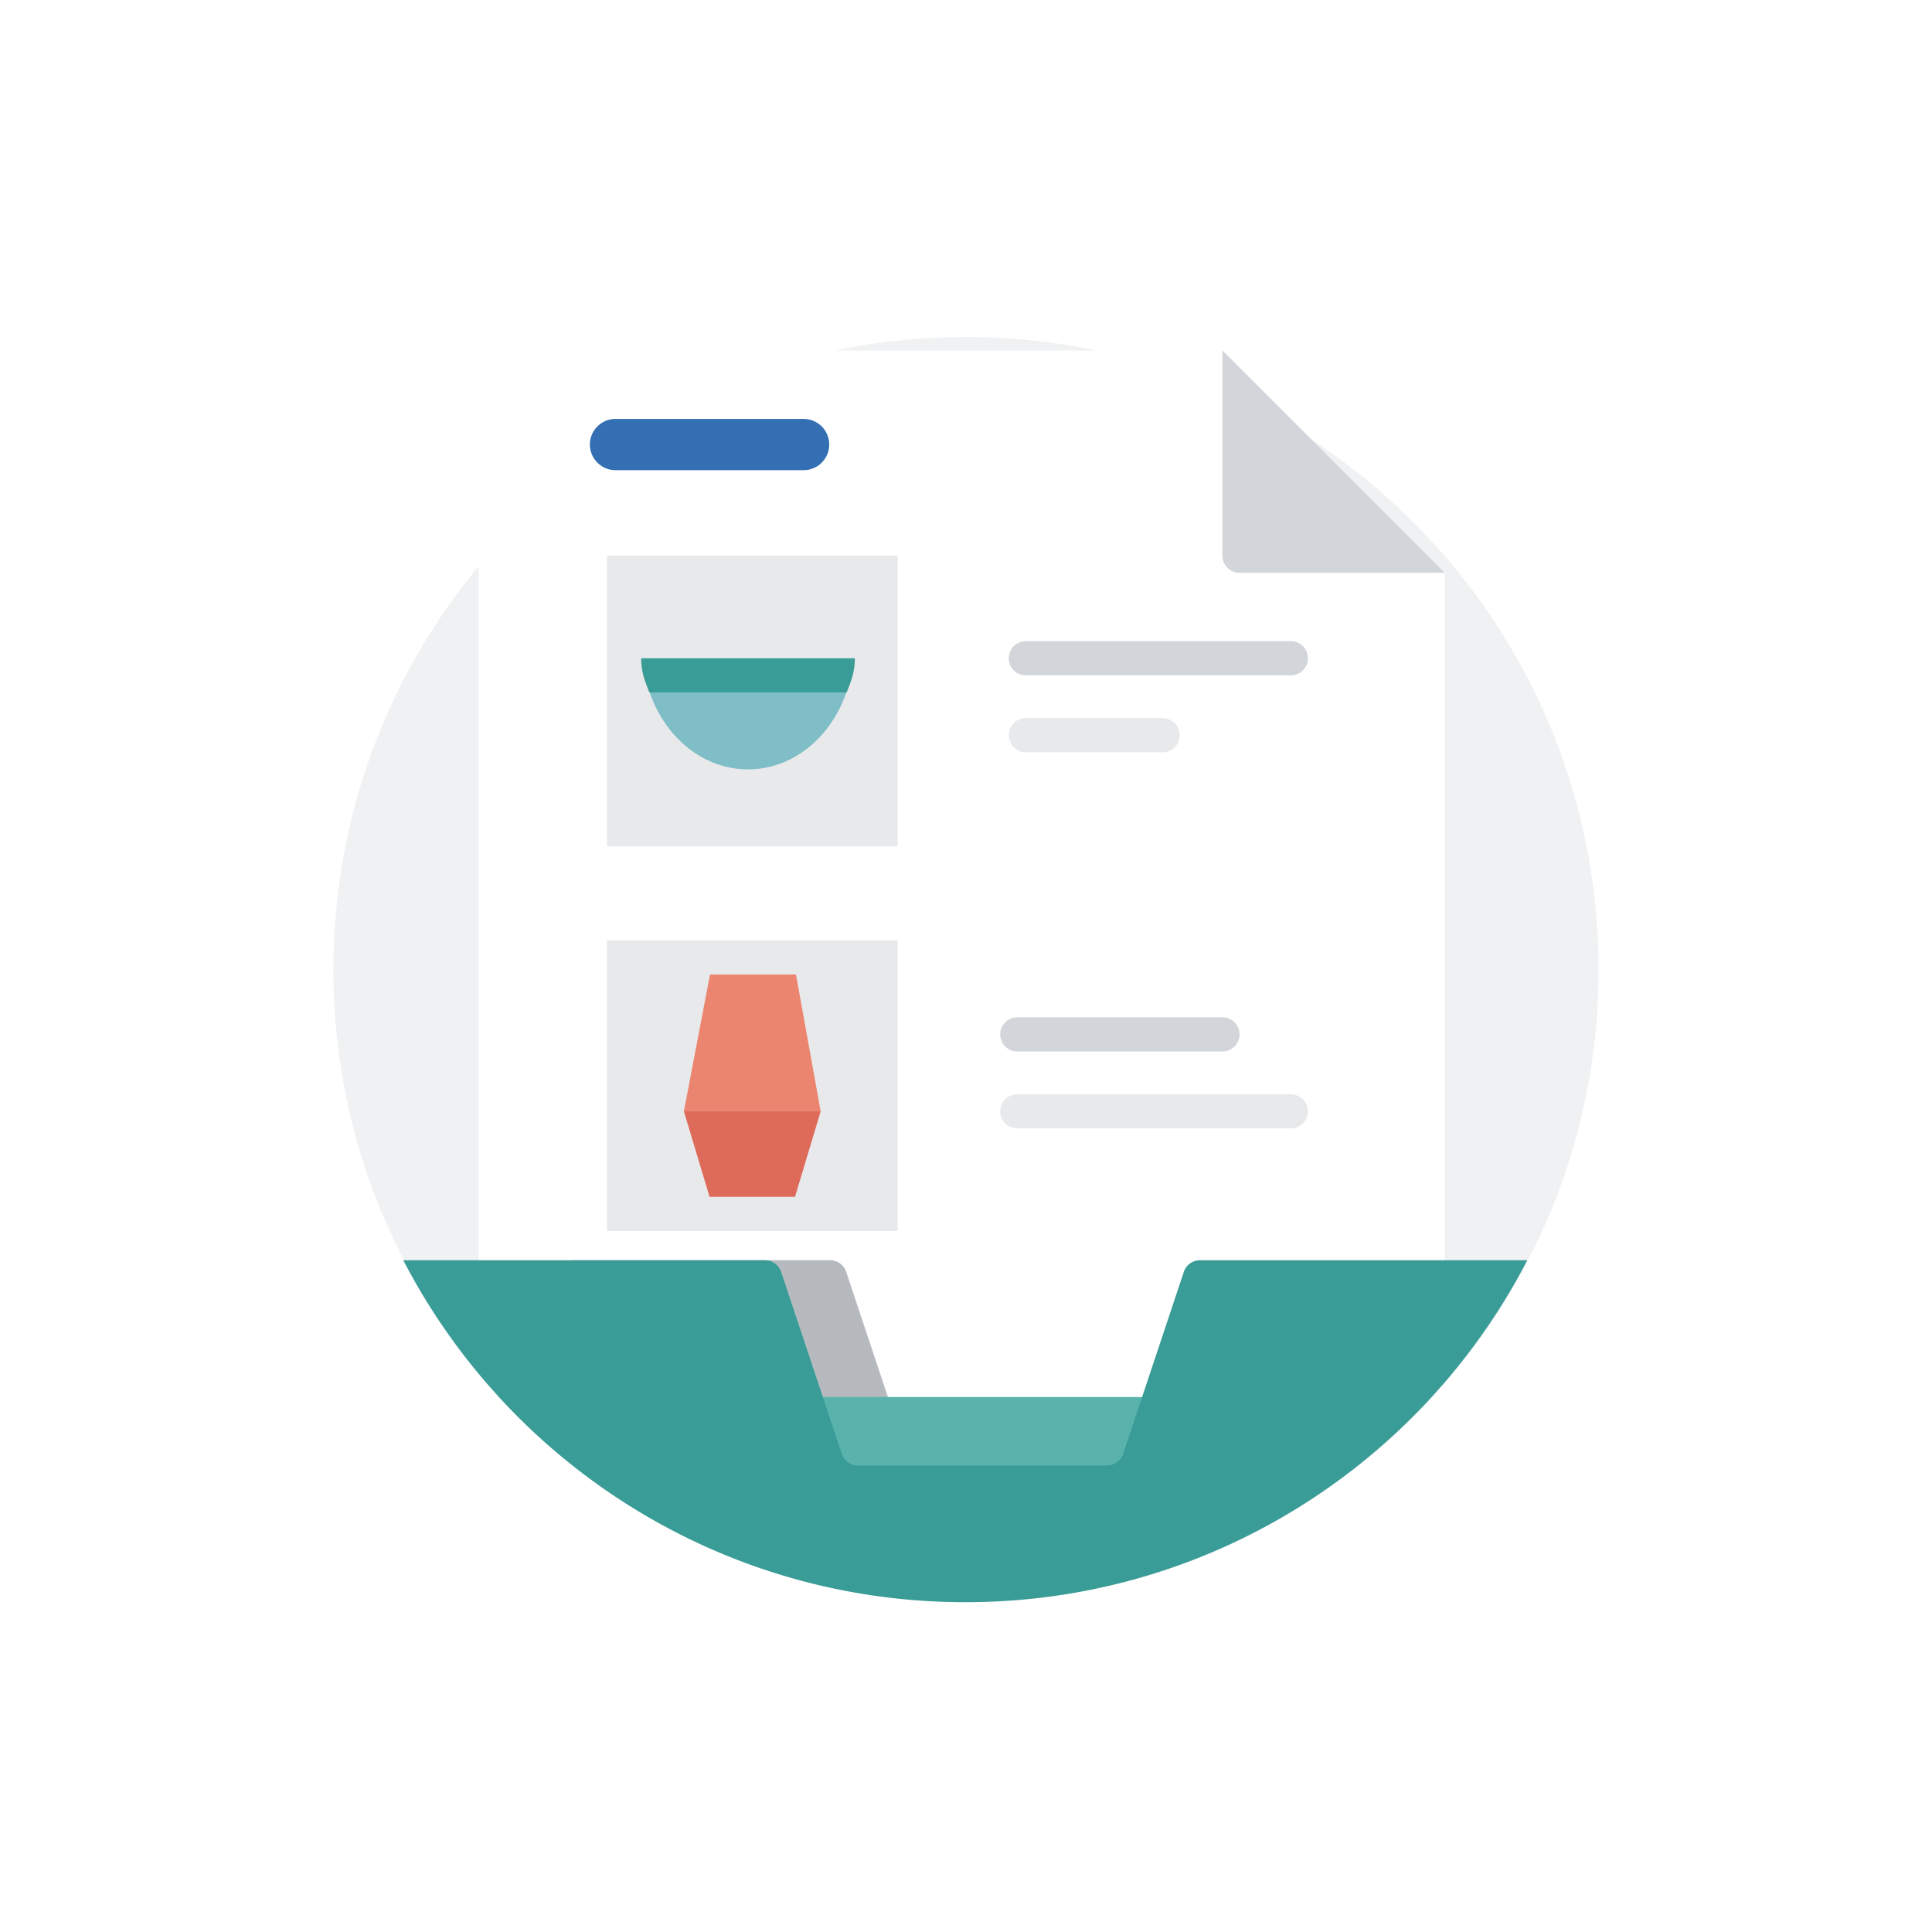 <svg width="226" height="226" fill="none" xmlns="http://www.w3.org/2000/svg"><path d="M187 113.419c0 11.11-2.44 21.64-6.83 31.09-11.73 25.35-37.39 42.91-67.17 42.91-29.77 0-55.43-17.56-67.17-42.91-4.39-9.45-6.83-19.98-6.83-31.09 0-40.88 33.12-74 74-74 40.89 0 74 33.12 74 74z" fill="#F0F1F2"/><g filter="url(#a)"><path d="M168.999 65v83.526l-36 18.474H94.795L56 149V41a2 2 0 0 1 2-2h85v24a2 2 0 0 0 2 2h23.999z" fill="#fff"/><path d="M169 65h-24a2 2 0 0 1-2-2V39l26 26z" fill="#D2D5D9"/></g><path d="M72 52h22" stroke="#336FB2" stroke-width="6" stroke-linecap="round"/><path d="M104.999 65H71v34h34l-.001-34zm0 45H71v34.001h34L104.999 110z" fill="#E8E9EB"/><path d="M120 77h31" stroke="#D2D5D9" stroke-width="4" stroke-linecap="round"/><path d="M120 86h16" stroke="#E8E9EB" stroke-width="4" stroke-linecap="round"/><path d="M119 121h24" stroke="#D2D5D9" stroke-width="4" stroke-linecap="round"/><path d="M119 130h32" stroke="#E8E9EB" stroke-width="4" stroke-linecap="round"/><path d="M93.112 114 96 130H80l3.053-16h10.059z" fill="#EC856F"/><path d="m96 130-3 10H83l-3-10h16z" fill="#DE6A5A"/><path d="M100 77c0 1.58-.406 2.616-.962 4H75.963c-.556-1.384-.962-2.42-.962-4h25z" fill="#399C97"/><path d="M99 81c-1.804 5.271-6.271 9-11.5 9-5.228 0-9.696-3.73-11.5-9h23z" fill="#7FBEC6"/><path d="M75.418 174.422h37.5c1.1 0 2-.9 2-2v-1h-6.94c-.86 0-1.62-.55-1.9-1.37l-7.09-21.27a2 2 0 0 0-1.9-1.37h-30.17l6.5 25c0 1.11.9 2.01 2 2.01z" fill="#B6BABF"/><path d="M148.918 163.422h-68v13h68v-13z" fill="#5AB2AC"/><path d="M178.657 147.419c-2.68 5.18-5.96 10-9.74 14.38l-1.44 1.62c-13.53 14.75-32.97 24-54.56 24-21.59 0-41.03-9.25-54.56-24l-1.44-1.62c-3.78-4.38-7.06-9.2-9.74-14.38h42.3c.86 0 1.62.55 1.9 1.37l7.09 21.27a2 2 0 0 0 1.9 1.37h29.12c.86 0 1.62-.55 1.9-1.37l7.09-21.27a2 2 0 0 1 1.9-1.37h38.28z" fill="#399C97"/><defs><filter id="a" x="46" y="31" width="133" height="148" filterUnits="userSpaceOnUse" color-interpolation-filters="sRGB"><feFlood flood-opacity="0" result="BackgroundImageFix"/><feColorMatrix in="SourceAlpha" values="0 0 0 0 0 0 0 0 0 0 0 0 0 0 0 0 0 0 127 0"/><feOffset dy="2"/><feGaussianBlur stdDeviation="5"/><feColorMatrix values="0 0 0 0 0 0 0 0 0 0 0 0 0 0 0 0 0 0 0.3 0"/><feBlend in2="BackgroundImageFix" result="effect1_dropShadow"/><feBlend in="SourceGraphic" in2="effect1_dropShadow" result="shape"/></filter></defs></svg>